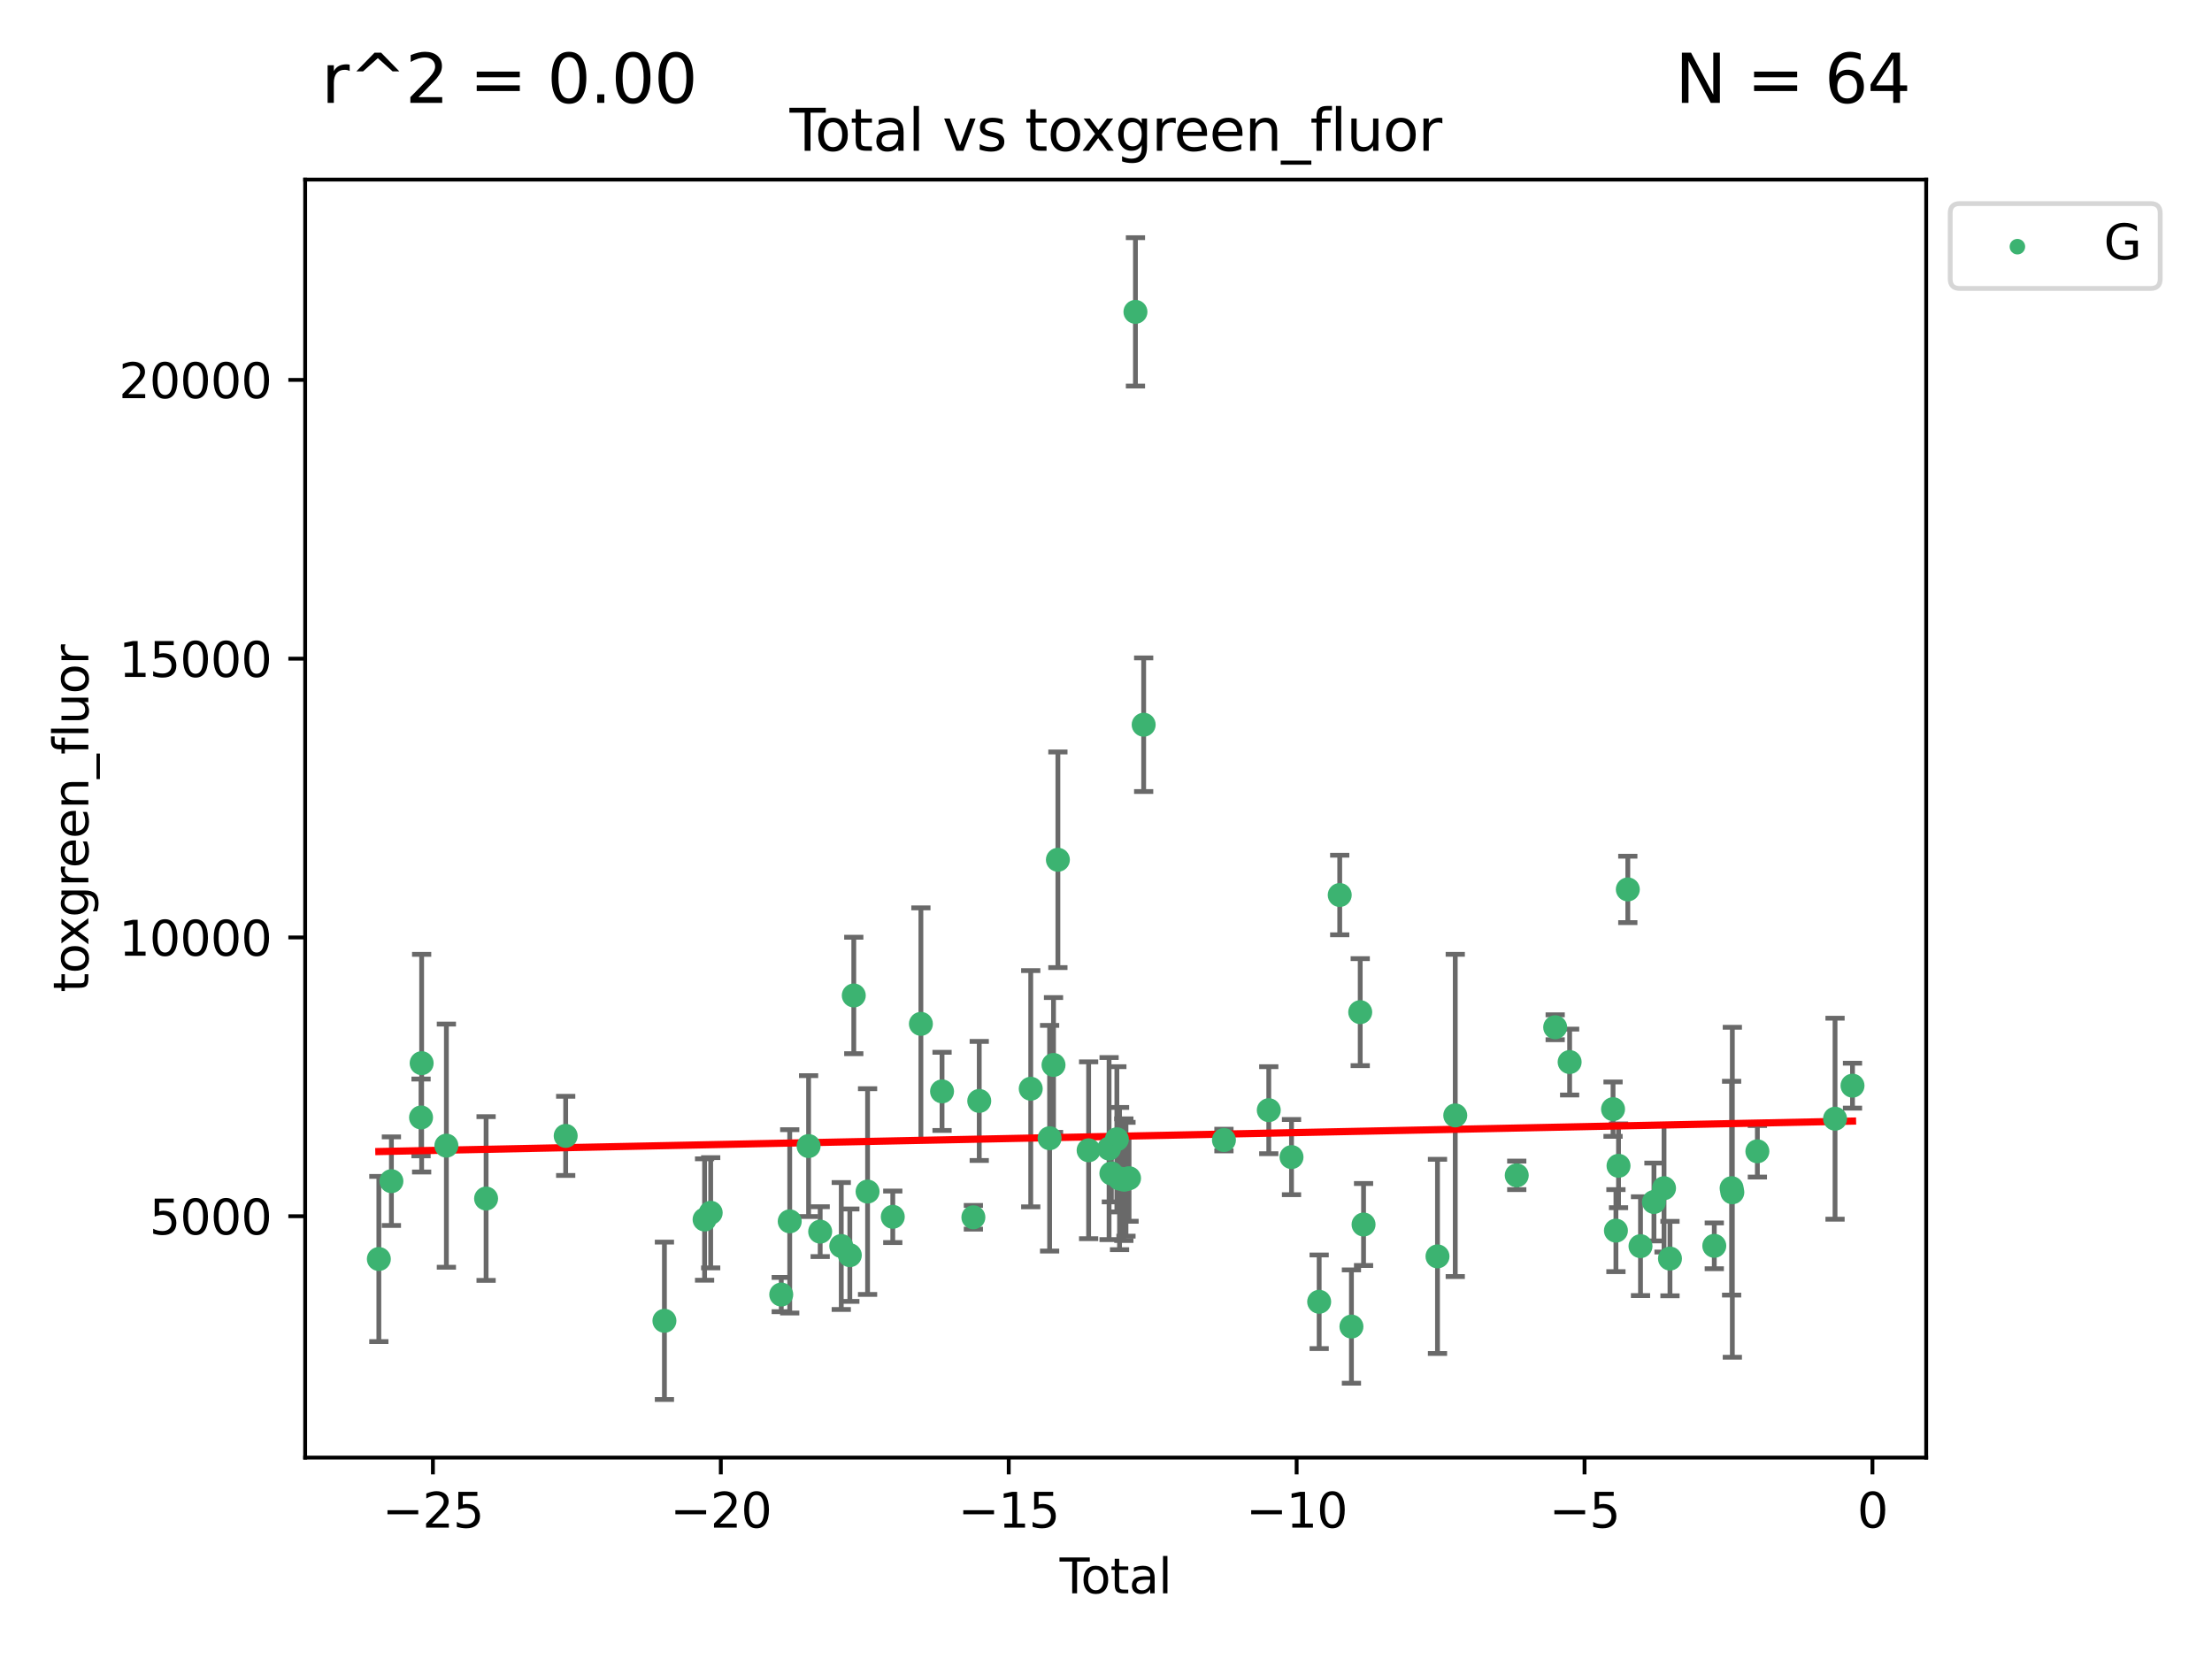 <?xml version="1.0" encoding="utf-8" standalone="no"?>
<!DOCTYPE svg PUBLIC "-//W3C//DTD SVG 1.1//EN"
  "http://www.w3.org/Graphics/SVG/1.1/DTD/svg11.dtd">
<svg xmlns:xlink="http://www.w3.org/1999/xlink" width="460.8pt" height="345.6pt" viewBox="0 0 460.8 345.6" xmlns="http://www.w3.org/2000/svg" version="1.1">
 <defs>
  <style type="text/css">*{stroke-linejoin: round; stroke-linecap: butt}</style>
 </defs>
 <g id="figure_1">
  <g id="patch_1">
   <path d="M 0 345.6 
L 460.8 345.6 
L 460.8 0 
L 0 0 
z
" style="fill: #ffffff"/>
  </g>
  <g id="axes_1">
   <g id="patch_2">
    <path d="M 63.571 303.64 
L 401.26 303.64 
L 401.26 37.411 
L 63.571 37.411 
z
" style="fill: #ffffff"/>
   </g>
   <g id="PathCollection_1">
    <defs>
     <path id="md23bb0b409" d="M 0 1.118 
C 0.297 1.118 0.581 1 0.791 0.791 
C 1 0.581 1.118 0.297 1.118 0 
C 1.118 -0.297 1 -0.581 0.791 -0.791 
C 0.581 -1 0.297 -1.118 0 -1.118 
C -0.297 -1.118 -0.581 -1 -0.791 -0.791 
C -1 -0.581 -1.118 -0.297 -1.118 0 
C -1.118 0.297 -1 0.581 -0.791 0.791 
C -0.581 1 -0.297 1.118 0 1.118 
z
" style="stroke: #3cb371"/>
    </defs>
    <g clip-path="url(#pc257e078de)">
     <use xlink:href="#md23bb0b409" x="78.921" y="262.275" style="fill: #3cb371; stroke: #3cb371"/>
     <use xlink:href="#md23bb0b409" x="81.536" y="246.059" style="fill: #3cb371; stroke: #3cb371"/>
     <use xlink:href="#md23bb0b409" x="87.712" y="232.789" style="fill: #3cb371; stroke: #3cb371"/>
     <use xlink:href="#md23bb0b409" x="87.837" y="221.478" style="fill: #3cb371; stroke: #3cb371"/>
     <use xlink:href="#md23bb0b409" x="92.99" y="238.659" style="fill: #3cb371; stroke: #3cb371"/>
     <use xlink:href="#md23bb0b409" x="101.262" y="249.676" style="fill: #3cb371; stroke: #3cb371"/>
     <use xlink:href="#md23bb0b409" x="117.843" y="236.625" style="fill: #3cb371; stroke: #3cb371"/>
     <use xlink:href="#md23bb0b409" x="138.412" y="275.148" style="fill: #3cb371; stroke: #3cb371"/>
     <use xlink:href="#md23bb0b409" x="146.778" y="254.048" style="fill: #3cb371; stroke: #3cb371"/>
     <use xlink:href="#md23bb0b409" x="148.05" y="252.641" style="fill: #3cb371; stroke: #3cb371"/>
     <use xlink:href="#md23bb0b409" x="162.747" y="269.678" style="fill: #3cb371; stroke: #3cb371"/>
     <use xlink:href="#md23bb0b409" x="164.514" y="254.428" style="fill: #3cb371; stroke: #3cb371"/>
     <use xlink:href="#md23bb0b409" x="168.445" y="238.748" style="fill: #3cb371; stroke: #3cb371"/>
     <use xlink:href="#md23bb0b409" x="170.859" y="256.574" style="fill: #3cb371; stroke: #3cb371"/>
     <use xlink:href="#md23bb0b409" x="175.251" y="259.566" style="fill: #3cb371; stroke: #3cb371"/>
     <use xlink:href="#md23bb0b409" x="177.034" y="261.478" style="fill: #3cb371; stroke: #3cb371"/>
     <use xlink:href="#md23bb0b409" x="177.858" y="207.373" style="fill: #3cb371; stroke: #3cb371"/>
     <use xlink:href="#md23bb0b409" x="180.732" y="248.227" style="fill: #3cb371; stroke: #3cb371"/>
     <use xlink:href="#md23bb0b409" x="185.982" y="253.484" style="fill: #3cb371; stroke: #3cb371"/>
     <use xlink:href="#md23bb0b409" x="191.84" y="213.288" style="fill: #3cb371; stroke: #3cb371"/>
     <use xlink:href="#md23bb0b409" x="196.246" y="227.355" style="fill: #3cb371; stroke: #3cb371"/>
     <use xlink:href="#md23bb0b409" x="202.772" y="253.586" style="fill: #3cb371; stroke: #3cb371"/>
     <use xlink:href="#md23bb0b409" x="203.995" y="229.346" style="fill: #3cb371; stroke: #3cb371"/>
     <use xlink:href="#md23bb0b409" x="214.722" y="226.801" style="fill: #3cb371; stroke: #3cb371"/>
     <use xlink:href="#md23bb0b409" x="218.653" y="237.114" style="fill: #3cb371; stroke: #3cb371"/>
     <use xlink:href="#md23bb0b409" x="219.467" y="221.848" style="fill: #3cb371; stroke: #3cb371"/>
     <use xlink:href="#md23bb0b409" x="220.379" y="179.107" style="fill: #3cb371; stroke: #3cb371"/>
     <use xlink:href="#md23bb0b409" x="226.78" y="239.626" style="fill: #3cb371; stroke: #3cb371"/>
     <use xlink:href="#md23bb0b409" x="231.041" y="239.271" style="fill: #3cb371; stroke: #3cb371"/>
     <use xlink:href="#md23bb0b409" x="231.519" y="244.445" style="fill: #3cb371; stroke: #3cb371"/>
     <use xlink:href="#md23bb0b409" x="232.663" y="237.336" style="fill: #3cb371; stroke: #3cb371"/>
     <use xlink:href="#md23bb0b409" x="233.22" y="245.516" style="fill: #3cb371; stroke: #3cb371"/>
     <use xlink:href="#md23bb0b409" x="234.118" y="245.747" style="fill: #3cb371; stroke: #3cb371"/>
     <use xlink:href="#md23bb0b409" x="234.56" y="245.659" style="fill: #3cb371; stroke: #3cb371"/>
     <use xlink:href="#md23bb0b409" x="235.201" y="245.441" style="fill: #3cb371; stroke: #3cb371"/>
     <use xlink:href="#md23bb0b409" x="236.535" y="64.967" style="fill: #3cb371; stroke: #3cb371"/>
     <use xlink:href="#md23bb0b409" x="238.247" y="150.97" style="fill: #3cb371; stroke: #3cb371"/>
     <use xlink:href="#md23bb0b409" x="254.968" y="237.492" style="fill: #3cb371; stroke: #3cb371"/>
     <use xlink:href="#md23bb0b409" x="264.308" y="231.271" style="fill: #3cb371; stroke: #3cb371"/>
     <use xlink:href="#md23bb0b409" x="269.046" y="241.044" style="fill: #3cb371; stroke: #3cb371"/>
     <use xlink:href="#md23bb0b409" x="274.807" y="271.184" style="fill: #3cb371; stroke: #3cb371"/>
     <use xlink:href="#md23bb0b409" x="279.09" y="186.447" style="fill: #3cb371; stroke: #3cb371"/>
     <use xlink:href="#md23bb0b409" x="281.529" y="276.348" style="fill: #3cb371; stroke: #3cb371"/>
     <use xlink:href="#md23bb0b409" x="283.359" y="210.849" style="fill: #3cb371; stroke: #3cb371"/>
     <use xlink:href="#md23bb0b409" x="284.054" y="255.088" style="fill: #3cb371; stroke: #3cb371"/>
     <use xlink:href="#md23bb0b409" x="299.457" y="261.727" style="fill: #3cb371; stroke: #3cb371"/>
     <use xlink:href="#md23bb0b409" x="303.157" y="232.364" style="fill: #3cb371; stroke: #3cb371"/>
     <use xlink:href="#md23bb0b409" x="315.967" y="244.846" style="fill: #3cb371; stroke: #3cb371"/>
     <use xlink:href="#md23bb0b409" x="323.973" y="213.997" style="fill: #3cb371; stroke: #3cb371"/>
     <use xlink:href="#md23bb0b409" x="326.983" y="221.245" style="fill: #3cb371; stroke: #3cb371"/>
     <use xlink:href="#md23bb0b409" x="336.027" y="231.055" style="fill: #3cb371; stroke: #3cb371"/>
     <use xlink:href="#md23bb0b409" x="336.628" y="256.363" style="fill: #3cb371; stroke: #3cb371"/>
     <use xlink:href="#md23bb0b409" x="337.168" y="242.857" style="fill: #3cb371; stroke: #3cb371"/>
     <use xlink:href="#md23bb0b409" x="339.103" y="185.281" style="fill: #3cb371; stroke: #3cb371"/>
     <use xlink:href="#md23bb0b409" x="341.748" y="259.599" style="fill: #3cb371; stroke: #3cb371"/>
     <use xlink:href="#md23bb0b409" x="344.547" y="250.396" style="fill: #3cb371; stroke: #3cb371"/>
     <use xlink:href="#md23bb0b409" x="346.649" y="247.523" style="fill: #3cb371; stroke: #3cb371"/>
     <use xlink:href="#md23bb0b409" x="347.887" y="262.184" style="fill: #3cb371; stroke: #3cb371"/>
     <use xlink:href="#md23bb0b409" x="357.117" y="259.531" style="fill: #3cb371; stroke: #3cb371"/>
     <use xlink:href="#md23bb0b409" x="360.727" y="247.521" style="fill: #3cb371; stroke: #3cb371"/>
     <use xlink:href="#md23bb0b409" x="360.878" y="248.374" style="fill: #3cb371; stroke: #3cb371"/>
     <use xlink:href="#md23bb0b409" x="366.094" y="239.839" style="fill: #3cb371; stroke: #3cb371"/>
     <use xlink:href="#md23bb0b409" x="382.273" y="233.046" style="fill: #3cb371; stroke: #3cb371"/>
     <use xlink:href="#md23bb0b409" x="385.911" y="226.164" style="fill: #3cb371; stroke: #3cb371"/>
    </g>
   </g>
   <g id="matplotlib.axis_1">
    <g id="xtick_1">
     <g id="line2d_1">
      <defs>
       <path id="m3691c71f91" d="M 0 0 
L 0 3.5 
" style="stroke: #000000; stroke-width: 0.8"/>
      </defs>
      <g>
       <use xlink:href="#m3691c71f91" x="90.184" y="303.64" style="stroke: #000000; stroke-width: 0.8"/>
      </g>
     </g>
     <g id="text_1">
      <!-- −25 -->
      <g transform="translate(79.632 318.238)scale(0.1 -0.1)">
       <defs>
        <path id="DejaVuSans-2212" d="M 678 2272 
L 4684 2272 
L 4684 1741 
L 678 1741 
L 678 2272 
z
" transform="scale(0.016)"/>
        <path id="DejaVuSans-32" d="M 1228 531 
L 3431 531 
L 3431 0 
L 469 0 
L 469 531 
Q 828 903 1448 1529 
Q 2069 2156 2228 2338 
Q 2531 2678 2651 2914 
Q 2772 3150 2772 3378 
Q 2772 3750 2511 3984 
Q 2250 4219 1831 4219 
Q 1534 4219 1204 4116 
Q 875 4013 500 3803 
L 500 4441 
Q 881 4594 1212 4672 
Q 1544 4750 1819 4750 
Q 2544 4750 2975 4387 
Q 3406 4025 3406 3419 
Q 3406 3131 3298 2873 
Q 3191 2616 2906 2266 
Q 2828 2175 2409 1742 
Q 1991 1309 1228 531 
z
" transform="scale(0.016)"/>
        <path id="DejaVuSans-35" d="M 691 4666 
L 3169 4666 
L 3169 4134 
L 1269 4134 
L 1269 2991 
Q 1406 3038 1543 3061 
Q 1681 3084 1819 3084 
Q 2600 3084 3056 2656 
Q 3513 2228 3513 1497 
Q 3513 744 3044 326 
Q 2575 -91 1722 -91 
Q 1428 -91 1123 -41 
Q 819 9 494 109 
L 494 744 
Q 775 591 1075 516 
Q 1375 441 1709 441 
Q 2250 441 2565 725 
Q 2881 1009 2881 1497 
Q 2881 1984 2565 2268 
Q 2250 2553 1709 2553 
Q 1456 2553 1204 2497 
Q 953 2441 691 2322 
L 691 4666 
z
" transform="scale(0.016)"/>
       </defs>
       <use xlink:href="#DejaVuSans-2212"/>
       <use xlink:href="#DejaVuSans-32" x="83.789"/>
       <use xlink:href="#DejaVuSans-35" x="147.412"/>
      </g>
     </g>
    </g>
    <g id="xtick_2">
     <g id="line2d_2">
      <g>
       <use xlink:href="#m3691c71f91" x="150.16" y="303.64" style="stroke: #000000; stroke-width: 0.8"/>
      </g>
     </g>
     <g id="text_2">
      <!-- −20 -->
      <g transform="translate(139.608 318.238)scale(0.1 -0.1)">
       <defs>
        <path id="DejaVuSans-30" d="M 2034 4250 
Q 1547 4250 1301 3770 
Q 1056 3291 1056 2328 
Q 1056 1369 1301 889 
Q 1547 409 2034 409 
Q 2525 409 2770 889 
Q 3016 1369 3016 2328 
Q 3016 3291 2770 3770 
Q 2525 4250 2034 4250 
z
M 2034 4750 
Q 2819 4750 3233 4129 
Q 3647 3509 3647 2328 
Q 3647 1150 3233 529 
Q 2819 -91 2034 -91 
Q 1250 -91 836 529 
Q 422 1150 422 2328 
Q 422 3509 836 4129 
Q 1250 4750 2034 4750 
z
" transform="scale(0.016)"/>
       </defs>
       <use xlink:href="#DejaVuSans-2212"/>
       <use xlink:href="#DejaVuSans-32" x="83.789"/>
       <use xlink:href="#DejaVuSans-30" x="147.412"/>
      </g>
     </g>
    </g>
    <g id="xtick_3">
     <g id="line2d_3">
      <g>
       <use xlink:href="#m3691c71f91" x="210.136" y="303.64" style="stroke: #000000; stroke-width: 0.8"/>
      </g>
     </g>
     <g id="text_3">
      <!-- −15 -->
      <g transform="translate(199.584 318.238)scale(0.1 -0.1)">
       <defs>
        <path id="DejaVuSans-31" d="M 794 531 
L 1825 531 
L 1825 4091 
L 703 3866 
L 703 4441 
L 1819 4666 
L 2450 4666 
L 2450 531 
L 3481 531 
L 3481 0 
L 794 0 
L 794 531 
z
" transform="scale(0.016)"/>
       </defs>
       <use xlink:href="#DejaVuSans-2212"/>
       <use xlink:href="#DejaVuSans-31" x="83.789"/>
       <use xlink:href="#DejaVuSans-35" x="147.412"/>
      </g>
     </g>
    </g>
    <g id="xtick_4">
     <g id="line2d_4">
      <g>
       <use xlink:href="#m3691c71f91" x="270.112" y="303.64" style="stroke: #000000; stroke-width: 0.8"/>
      </g>
     </g>
     <g id="text_4">
      <!-- −10 -->
      <g transform="translate(259.56 318.238)scale(0.1 -0.1)">
       <use xlink:href="#DejaVuSans-2212"/>
       <use xlink:href="#DejaVuSans-31" x="83.789"/>
       <use xlink:href="#DejaVuSans-30" x="147.412"/>
      </g>
     </g>
    </g>
    <g id="xtick_5">
     <g id="line2d_5">
      <g>
       <use xlink:href="#m3691c71f91" x="330.088" y="303.64" style="stroke: #000000; stroke-width: 0.8"/>
      </g>
     </g>
     <g id="text_5">
      <!-- −5 -->
      <g transform="translate(322.717 318.238)scale(0.1 -0.1)">
       <use xlink:href="#DejaVuSans-2212"/>
       <use xlink:href="#DejaVuSans-35" x="83.789"/>
      </g>
     </g>
    </g>
    <g id="xtick_6">
     <g id="line2d_6">
      <g>
       <use xlink:href="#m3691c71f91" x="390.064" y="303.64" style="stroke: #000000; stroke-width: 0.8"/>
      </g>
     </g>
     <g id="text_6">
      <!-- 0 -->
      <g transform="translate(386.883 318.238)scale(0.1 -0.1)">
       <use xlink:href="#DejaVuSans-30"/>
      </g>
     </g>
    </g>
    <g id="text_7">
     <!-- Total -->
     <g transform="translate(220.739 331.917)scale(0.1 -0.1)">
      <defs>
       <path id="DejaVuSans-54" d="M -19 4666 
L 3928 4666 
L 3928 4134 
L 2272 4134 
L 2272 0 
L 1638 0 
L 1638 4134 
L -19 4134 
L -19 4666 
z
" transform="scale(0.016)"/>
       <path id="DejaVuSans-6f" d="M 1959 3097 
Q 1497 3097 1228 2736 
Q 959 2375 959 1747 
Q 959 1119 1226 758 
Q 1494 397 1959 397 
Q 2419 397 2687 759 
Q 2956 1122 2956 1747 
Q 2956 2369 2687 2733 
Q 2419 3097 1959 3097 
z
M 1959 3584 
Q 2709 3584 3137 3096 
Q 3566 2609 3566 1747 
Q 3566 888 3137 398 
Q 2709 -91 1959 -91 
Q 1206 -91 779 398 
Q 353 888 353 1747 
Q 353 2609 779 3096 
Q 1206 3584 1959 3584 
z
" transform="scale(0.016)"/>
       <path id="DejaVuSans-74" d="M 1172 4494 
L 1172 3500 
L 2356 3500 
L 2356 3053 
L 1172 3053 
L 1172 1153 
Q 1172 725 1289 603 
Q 1406 481 1766 481 
L 2356 481 
L 2356 0 
L 1766 0 
Q 1100 0 847 248 
Q 594 497 594 1153 
L 594 3053 
L 172 3053 
L 172 3500 
L 594 3500 
L 594 4494 
L 1172 4494 
z
" transform="scale(0.016)"/>
       <path id="DejaVuSans-61" d="M 2194 1759 
Q 1497 1759 1228 1600 
Q 959 1441 959 1056 
Q 959 750 1161 570 
Q 1363 391 1709 391 
Q 2188 391 2477 730 
Q 2766 1069 2766 1631 
L 2766 1759 
L 2194 1759 
z
M 3341 1997 
L 3341 0 
L 2766 0 
L 2766 531 
Q 2569 213 2275 61 
Q 1981 -91 1556 -91 
Q 1019 -91 701 211 
Q 384 513 384 1019 
Q 384 1609 779 1909 
Q 1175 2209 1959 2209 
L 2766 2209 
L 2766 2266 
Q 2766 2663 2505 2880 
Q 2244 3097 1772 3097 
Q 1472 3097 1187 3025 
Q 903 2953 641 2809 
L 641 3341 
Q 956 3463 1253 3523 
Q 1550 3584 1831 3584 
Q 2591 3584 2966 3190 
Q 3341 2797 3341 1997 
z
" transform="scale(0.016)"/>
       <path id="DejaVuSans-6c" d="M 603 4863 
L 1178 4863 
L 1178 0 
L 603 0 
L 603 4863 
z
" transform="scale(0.016)"/>
      </defs>
      <use xlink:href="#DejaVuSans-54"/>
      <use xlink:href="#DejaVuSans-6f" x="44.084"/>
      <use xlink:href="#DejaVuSans-74" x="105.266"/>
      <use xlink:href="#DejaVuSans-61" x="144.475"/>
      <use xlink:href="#DejaVuSans-6c" x="205.754"/>
     </g>
    </g>
   </g>
   <g id="matplotlib.axis_2">
    <g id="ytick_1">
     <g id="line2d_7">
      <defs>
       <path id="m28dbc4d4dd" d="M 0 0 
L -3.5 0 
" style="stroke: #000000; stroke-width: 0.8"/>
      </defs>
      <g>
       <use xlink:href="#m28dbc4d4dd" x="63.571" y="253.36" style="stroke: #000000; stroke-width: 0.8"/>
      </g>
     </g>
     <g id="text_8">
      <!-- 5000 -->
      <g transform="translate(31.121 257.159)scale(0.1 -0.1)">
       <use xlink:href="#DejaVuSans-35"/>
       <use xlink:href="#DejaVuSans-30" x="63.623"/>
       <use xlink:href="#DejaVuSans-30" x="127.246"/>
       <use xlink:href="#DejaVuSans-30" x="190.869"/>
      </g>
     </g>
    </g>
    <g id="ytick_2">
     <g id="line2d_8">
      <g>
       <use xlink:href="#m28dbc4d4dd" x="63.571" y="195.287" style="stroke: #000000; stroke-width: 0.8"/>
      </g>
     </g>
     <g id="text_9">
      <!-- 10000 -->
      <g transform="translate(24.759 199.086)scale(0.1 -0.1)">
       <use xlink:href="#DejaVuSans-31"/>
       <use xlink:href="#DejaVuSans-30" x="63.623"/>
       <use xlink:href="#DejaVuSans-30" x="127.246"/>
       <use xlink:href="#DejaVuSans-30" x="190.869"/>
       <use xlink:href="#DejaVuSans-30" x="254.492"/>
      </g>
     </g>
    </g>
    <g id="ytick_3">
     <g id="line2d_9">
      <g>
       <use xlink:href="#m28dbc4d4dd" x="63.571" y="137.214" style="stroke: #000000; stroke-width: 0.8"/>
      </g>
     </g>
     <g id="text_10">
      <!-- 15000 -->
      <g transform="translate(24.759 141.014)scale(0.1 -0.1)">
       <use xlink:href="#DejaVuSans-31"/>
       <use xlink:href="#DejaVuSans-35" x="63.623"/>
       <use xlink:href="#DejaVuSans-30" x="127.246"/>
       <use xlink:href="#DejaVuSans-30" x="190.869"/>
       <use xlink:href="#DejaVuSans-30" x="254.492"/>
      </g>
     </g>
    </g>
    <g id="ytick_4">
     <g id="line2d_10">
      <g>
       <use xlink:href="#m28dbc4d4dd" x="63.571" y="79.142" style="stroke: #000000; stroke-width: 0.8"/>
      </g>
     </g>
     <g id="text_11">
      <!-- 20000 -->
      <g transform="translate(24.759 82.941)scale(0.1 -0.1)">
       <use xlink:href="#DejaVuSans-32"/>
       <use xlink:href="#DejaVuSans-30" x="63.623"/>
       <use xlink:href="#DejaVuSans-30" x="127.246"/>
       <use xlink:href="#DejaVuSans-30" x="190.869"/>
       <use xlink:href="#DejaVuSans-30" x="254.492"/>
      </g>
     </g>
    </g>
    <g id="text_12">
     <!-- toxgreen_fluor -->
     <g transform="translate(18.401 206.72)rotate(-90)scale(0.1 -0.1)">
      <defs>
       <path id="DejaVuSans-78" d="M 3513 3500 
L 2247 1797 
L 3578 0 
L 2900 0 
L 1881 1375 
L 863 0 
L 184 0 
L 1544 1831 
L 300 3500 
L 978 3500 
L 1906 2253 
L 2834 3500 
L 3513 3500 
z
" transform="scale(0.016)"/>
       <path id="DejaVuSans-67" d="M 2906 1791 
Q 2906 2416 2648 2759 
Q 2391 3103 1925 3103 
Q 1463 3103 1205 2759 
Q 947 2416 947 1791 
Q 947 1169 1205 825 
Q 1463 481 1925 481 
Q 2391 481 2648 825 
Q 2906 1169 2906 1791 
z
M 3481 434 
Q 3481 -459 3084 -895 
Q 2688 -1331 1869 -1331 
Q 1566 -1331 1297 -1286 
Q 1028 -1241 775 -1147 
L 775 -588 
Q 1028 -725 1275 -790 
Q 1522 -856 1778 -856 
Q 2344 -856 2625 -561 
Q 2906 -266 2906 331 
L 2906 616 
Q 2728 306 2450 153 
Q 2172 0 1784 0 
Q 1141 0 747 490 
Q 353 981 353 1791 
Q 353 2603 747 3093 
Q 1141 3584 1784 3584 
Q 2172 3584 2450 3431 
Q 2728 3278 2906 2969 
L 2906 3500 
L 3481 3500 
L 3481 434 
z
" transform="scale(0.016)"/>
       <path id="DejaVuSans-72" d="M 2631 2963 
Q 2534 3019 2420 3045 
Q 2306 3072 2169 3072 
Q 1681 3072 1420 2755 
Q 1159 2438 1159 1844 
L 1159 0 
L 581 0 
L 581 3500 
L 1159 3500 
L 1159 2956 
Q 1341 3275 1631 3429 
Q 1922 3584 2338 3584 
Q 2397 3584 2469 3576 
Q 2541 3569 2628 3553 
L 2631 2963 
z
" transform="scale(0.016)"/>
       <path id="DejaVuSans-65" d="M 3597 1894 
L 3597 1613 
L 953 1613 
Q 991 1019 1311 708 
Q 1631 397 2203 397 
Q 2534 397 2845 478 
Q 3156 559 3463 722 
L 3463 178 
Q 3153 47 2828 -22 
Q 2503 -91 2169 -91 
Q 1331 -91 842 396 
Q 353 884 353 1716 
Q 353 2575 817 3079 
Q 1281 3584 2069 3584 
Q 2775 3584 3186 3129 
Q 3597 2675 3597 1894 
z
M 3022 2063 
Q 3016 2534 2758 2815 
Q 2500 3097 2075 3097 
Q 1594 3097 1305 2825 
Q 1016 2553 972 2059 
L 3022 2063 
z
" transform="scale(0.016)"/>
       <path id="DejaVuSans-6e" d="M 3513 2113 
L 3513 0 
L 2938 0 
L 2938 2094 
Q 2938 2591 2744 2837 
Q 2550 3084 2163 3084 
Q 1697 3084 1428 2787 
Q 1159 2491 1159 1978 
L 1159 0 
L 581 0 
L 581 3500 
L 1159 3500 
L 1159 2956 
Q 1366 3272 1645 3428 
Q 1925 3584 2291 3584 
Q 2894 3584 3203 3211 
Q 3513 2838 3513 2113 
z
" transform="scale(0.016)"/>
       <path id="DejaVuSans-5f" d="M 3263 -1063 
L 3263 -1509 
L -63 -1509 
L -63 -1063 
L 3263 -1063 
z
" transform="scale(0.016)"/>
       <path id="DejaVuSans-66" d="M 2375 4863 
L 2375 4384 
L 1825 4384 
Q 1516 4384 1395 4259 
Q 1275 4134 1275 3809 
L 1275 3500 
L 2222 3500 
L 2222 3053 
L 1275 3053 
L 1275 0 
L 697 0 
L 697 3053 
L 147 3053 
L 147 3500 
L 697 3500 
L 697 3744 
Q 697 4328 969 4595 
Q 1241 4863 1831 4863 
L 2375 4863 
z
" transform="scale(0.016)"/>
       <path id="DejaVuSans-75" d="M 544 1381 
L 544 3500 
L 1119 3500 
L 1119 1403 
Q 1119 906 1312 657 
Q 1506 409 1894 409 
Q 2359 409 2629 706 
Q 2900 1003 2900 1516 
L 2900 3500 
L 3475 3500 
L 3475 0 
L 2900 0 
L 2900 538 
Q 2691 219 2414 64 
Q 2138 -91 1772 -91 
Q 1169 -91 856 284 
Q 544 659 544 1381 
z
M 1991 3584 
L 1991 3584 
z
" transform="scale(0.016)"/>
      </defs>
      <use xlink:href="#DejaVuSans-74"/>
      <use xlink:href="#DejaVuSans-6f" x="39.209"/>
      <use xlink:href="#DejaVuSans-78" x="97.266"/>
      <use xlink:href="#DejaVuSans-67" x="156.445"/>
      <use xlink:href="#DejaVuSans-72" x="219.922"/>
      <use xlink:href="#DejaVuSans-65" x="258.785"/>
      <use xlink:href="#DejaVuSans-65" x="320.309"/>
      <use xlink:href="#DejaVuSans-6e" x="381.832"/>
      <use xlink:href="#DejaVuSans-5f" x="445.211"/>
      <use xlink:href="#DejaVuSans-66" x="495.211"/>
      <use xlink:href="#DejaVuSans-6c" x="530.416"/>
      <use xlink:href="#DejaVuSans-75" x="558.199"/>
      <use xlink:href="#DejaVuSans-6f" x="621.578"/>
      <use xlink:href="#DejaVuSans-72" x="682.76"/>
     </g>
    </g>
   </g>
   <g id="LineCollection_1">
    <path d="M 78.921 279.48 
L 78.921 245.069 
" clip-path="url(#pc257e078de)" style="fill: none; stroke: #696969"/>
    <path d="M 81.536 255.286 
L 81.536 236.832 
" clip-path="url(#pc257e078de)" style="fill: none; stroke: #696969"/>
    <path d="M 87.712 240.792 
L 87.712 224.785 
" clip-path="url(#pc257e078de)" style="fill: none; stroke: #696969"/>
    <path d="M 87.837 244.149 
L 87.837 198.806 
" clip-path="url(#pc257e078de)" style="fill: none; stroke: #696969"/>
    <path d="M 92.99 263.987 
L 92.99 213.332 
" clip-path="url(#pc257e078de)" style="fill: none; stroke: #696969"/>
    <path d="M 101.262 266.733 
L 101.262 232.618 
" clip-path="url(#pc257e078de)" style="fill: none; stroke: #696969"/>
    <path d="M 117.843 244.87 
L 117.843 228.381 
" clip-path="url(#pc257e078de)" style="fill: none; stroke: #696969"/>
    <path d="M 138.412 291.539 
L 138.412 258.758 
" clip-path="url(#pc257e078de)" style="fill: none; stroke: #696969"/>
    <path d="M 146.778 266.69 
L 146.778 241.405 
" clip-path="url(#pc257e078de)" style="fill: none; stroke: #696969"/>
    <path d="M 148.05 264.126 
L 148.05 241.156 
" clip-path="url(#pc257e078de)" style="fill: none; stroke: #696969"/>
    <path d="M 162.747 273.247 
L 162.747 266.109 
" clip-path="url(#pc257e078de)" style="fill: none; stroke: #696969"/>
    <path d="M 164.514 273.524 
L 164.514 235.332 
" clip-path="url(#pc257e078de)" style="fill: none; stroke: #696969"/>
    <path d="M 168.445 253.422 
L 168.445 224.074 
" clip-path="url(#pc257e078de)" style="fill: none; stroke: #696969"/>
    <path d="M 170.859 261.766 
L 170.859 251.381 
" clip-path="url(#pc257e078de)" style="fill: none; stroke: #696969"/>
    <path d="M 175.251 272.787 
L 175.251 246.345 
" clip-path="url(#pc257e078de)" style="fill: none; stroke: #696969"/>
    <path d="M 177.034 271.103 
L 177.034 251.854 
" clip-path="url(#pc257e078de)" style="fill: none; stroke: #696969"/>
    <path d="M 177.858 219.501 
L 177.858 195.245 
" clip-path="url(#pc257e078de)" style="fill: none; stroke: #696969"/>
    <path d="M 180.732 269.655 
L 180.732 226.8 
" clip-path="url(#pc257e078de)" style="fill: none; stroke: #696969"/>
    <path d="M 185.982 258.847 
L 185.982 248.121 
" clip-path="url(#pc257e078de)" style="fill: none; stroke: #696969"/>
    <path d="M 191.84 237.453 
L 191.84 189.124 
" clip-path="url(#pc257e078de)" style="fill: none; stroke: #696969"/>
    <path d="M 196.246 235.496 
L 196.246 219.213 
" clip-path="url(#pc257e078de)" style="fill: none; stroke: #696969"/>
    <path d="M 202.772 256.053 
L 202.772 251.119 
" clip-path="url(#pc257e078de)" style="fill: none; stroke: #696969"/>
    <path d="M 203.995 241.748 
L 203.995 216.944 
" clip-path="url(#pc257e078de)" style="fill: none; stroke: #696969"/>
    <path d="M 214.722 251.409 
L 214.722 202.193 
" clip-path="url(#pc257e078de)" style="fill: none; stroke: #696969"/>
    <path d="M 218.653 260.618 
L 218.653 213.61 
" clip-path="url(#pc257e078de)" style="fill: none; stroke: #696969"/>
    <path d="M 219.467 235.889 
L 219.467 207.808 
" clip-path="url(#pc257e078de)" style="fill: none; stroke: #696969"/>
    <path d="M 220.379 201.565 
L 220.379 156.648 
" clip-path="url(#pc257e078de)" style="fill: none; stroke: #696969"/>
    <path d="M 226.78 258.046 
L 226.78 221.206 
" clip-path="url(#pc257e078de)" style="fill: none; stroke: #696969"/>
    <path d="M 231.041 258.233 
L 231.041 220.309 
" clip-path="url(#pc257e078de)" style="fill: none; stroke: #696969"/>
    <path d="M 231.519 250.373 
L 231.519 238.518 
" clip-path="url(#pc257e078de)" style="fill: none; stroke: #696969"/>
    <path d="M 232.663 252.46 
L 232.663 222.212 
" clip-path="url(#pc257e078de)" style="fill: none; stroke: #696969"/>
    <path d="M 233.22 260.33 
L 233.22 230.703 
" clip-path="url(#pc257e078de)" style="fill: none; stroke: #696969"/>
    <path d="M 234.118 258.42 
L 234.118 233.075 
" clip-path="url(#pc257e078de)" style="fill: none; stroke: #696969"/>
    <path d="M 234.56 257.517 
L 234.56 233.802 
" clip-path="url(#pc257e078de)" style="fill: none; stroke: #696969"/>
    <path d="M 235.201 254.412 
L 235.201 236.471 
" clip-path="url(#pc257e078de)" style="fill: none; stroke: #696969"/>
    <path d="M 236.535 80.422 
L 236.535 49.513 
" clip-path="url(#pc257e078de)" style="fill: none; stroke: #696969"/>
    <path d="M 238.247 164.888 
L 238.247 137.052 
" clip-path="url(#pc257e078de)" style="fill: none; stroke: #696969"/>
    <path d="M 254.968 239.749 
L 254.968 235.235 
" clip-path="url(#pc257e078de)" style="fill: none; stroke: #696969"/>
    <path d="M 264.308 240.335 
L 264.308 222.207 
" clip-path="url(#pc257e078de)" style="fill: none; stroke: #696969"/>
    <path d="M 269.046 248.874 
L 269.046 233.214 
" clip-path="url(#pc257e078de)" style="fill: none; stroke: #696969"/>
    <path d="M 274.807 280.938 
L 274.807 261.43 
" clip-path="url(#pc257e078de)" style="fill: none; stroke: #696969"/>
    <path d="M 279.09 194.737 
L 279.09 178.158 
" clip-path="url(#pc257e078de)" style="fill: none; stroke: #696969"/>
    <path d="M 281.529 288.149 
L 281.529 264.546 
" clip-path="url(#pc257e078de)" style="fill: none; stroke: #696969"/>
    <path d="M 283.359 221.994 
L 283.359 199.704 
" clip-path="url(#pc257e078de)" style="fill: none; stroke: #696969"/>
    <path d="M 284.054 263.627 
L 284.054 246.548 
" clip-path="url(#pc257e078de)" style="fill: none; stroke: #696969"/>
    <path d="M 299.457 281.953 
L 299.457 241.502 
" clip-path="url(#pc257e078de)" style="fill: none; stroke: #696969"/>
    <path d="M 303.157 265.924 
L 303.157 198.804 
" clip-path="url(#pc257e078de)" style="fill: none; stroke: #696969"/>
    <path d="M 315.967 247.818 
L 315.967 241.875 
" clip-path="url(#pc257e078de)" style="fill: none; stroke: #696969"/>
    <path d="M 323.973 216.593 
L 323.973 211.402 
" clip-path="url(#pc257e078de)" style="fill: none; stroke: #696969"/>
    <path d="M 326.983 228.109 
L 326.983 214.382 
" clip-path="url(#pc257e078de)" style="fill: none; stroke: #696969"/>
    <path d="M 336.027 236.719 
L 336.027 225.392 
" clip-path="url(#pc257e078de)" style="fill: none; stroke: #696969"/>
    <path d="M 336.628 264.905 
L 336.628 247.82 
" clip-path="url(#pc257e078de)" style="fill: none; stroke: #696969"/>
    <path d="M 337.168 251.584 
L 337.168 234.131 
" clip-path="url(#pc257e078de)" style="fill: none; stroke: #696969"/>
    <path d="M 339.103 192.197 
L 339.103 178.366 
" clip-path="url(#pc257e078de)" style="fill: none; stroke: #696969"/>
    <path d="M 341.748 269.895 
L 341.748 249.303 
" clip-path="url(#pc257e078de)" style="fill: none; stroke: #696969"/>
    <path d="M 344.547 258.505 
L 344.547 242.287 
" clip-path="url(#pc257e078de)" style="fill: none; stroke: #696969"/>
    <path d="M 346.649 260.821 
L 346.649 234.225 
" clip-path="url(#pc257e078de)" style="fill: none; stroke: #696969"/>
    <path d="M 347.887 269.935 
L 347.887 254.432 
" clip-path="url(#pc257e078de)" style="fill: none; stroke: #696969"/>
    <path d="M 357.117 264.298 
L 357.117 254.764 
" clip-path="url(#pc257e078de)" style="fill: none; stroke: #696969"/>
    <path d="M 360.727 269.792 
L 360.727 225.25 
" clip-path="url(#pc257e078de)" style="fill: none; stroke: #696969"/>
    <path d="M 360.878 282.744 
L 360.878 214.005 
" clip-path="url(#pc257e078de)" style="fill: none; stroke: #696969"/>
    <path d="M 366.094 245.204 
L 366.094 234.475 
" clip-path="url(#pc257e078de)" style="fill: none; stroke: #696969"/>
    <path d="M 382.273 253.979 
L 382.273 212.113 
" clip-path="url(#pc257e078de)" style="fill: none; stroke: #696969"/>
    <path d="M 385.911 230.841 
L 385.911 221.487 
" clip-path="url(#pc257e078de)" style="fill: none; stroke: #696969"/>
   </g>
   <g id="line2d_11">
    <defs>
     <path id="m1005d94770" d="M 2 0 
L -2 -0 
" style="stroke: #696969"/>
    </defs>
    <g clip-path="url(#pc257e078de)">
     <use xlink:href="#m1005d94770" x="78.921" y="279.48" style="fill: #696969; stroke: #696969"/>
     <use xlink:href="#m1005d94770" x="81.536" y="255.286" style="fill: #696969; stroke: #696969"/>
     <use xlink:href="#m1005d94770" x="87.712" y="240.792" style="fill: #696969; stroke: #696969"/>
     <use xlink:href="#m1005d94770" x="87.837" y="244.149" style="fill: #696969; stroke: #696969"/>
     <use xlink:href="#m1005d94770" x="92.99" y="263.987" style="fill: #696969; stroke: #696969"/>
     <use xlink:href="#m1005d94770" x="101.262" y="266.733" style="fill: #696969; stroke: #696969"/>
     <use xlink:href="#m1005d94770" x="117.843" y="244.87" style="fill: #696969; stroke: #696969"/>
     <use xlink:href="#m1005d94770" x="138.412" y="291.539" style="fill: #696969; stroke: #696969"/>
     <use xlink:href="#m1005d94770" x="146.778" y="266.69" style="fill: #696969; stroke: #696969"/>
     <use xlink:href="#m1005d94770" x="148.05" y="264.126" style="fill: #696969; stroke: #696969"/>
     <use xlink:href="#m1005d94770" x="162.747" y="273.247" style="fill: #696969; stroke: #696969"/>
     <use xlink:href="#m1005d94770" x="164.514" y="273.524" style="fill: #696969; stroke: #696969"/>
     <use xlink:href="#m1005d94770" x="168.445" y="253.422" style="fill: #696969; stroke: #696969"/>
     <use xlink:href="#m1005d94770" x="170.859" y="261.766" style="fill: #696969; stroke: #696969"/>
     <use xlink:href="#m1005d94770" x="175.251" y="272.787" style="fill: #696969; stroke: #696969"/>
     <use xlink:href="#m1005d94770" x="177.034" y="271.103" style="fill: #696969; stroke: #696969"/>
     <use xlink:href="#m1005d94770" x="177.858" y="219.501" style="fill: #696969; stroke: #696969"/>
     <use xlink:href="#m1005d94770" x="180.732" y="269.655" style="fill: #696969; stroke: #696969"/>
     <use xlink:href="#m1005d94770" x="185.982" y="258.847" style="fill: #696969; stroke: #696969"/>
     <use xlink:href="#m1005d94770" x="191.84" y="237.453" style="fill: #696969; stroke: #696969"/>
     <use xlink:href="#m1005d94770" x="196.246" y="235.496" style="fill: #696969; stroke: #696969"/>
     <use xlink:href="#m1005d94770" x="202.772" y="256.053" style="fill: #696969; stroke: #696969"/>
     <use xlink:href="#m1005d94770" x="203.995" y="241.748" style="fill: #696969; stroke: #696969"/>
     <use xlink:href="#m1005d94770" x="214.722" y="251.409" style="fill: #696969; stroke: #696969"/>
     <use xlink:href="#m1005d94770" x="218.653" y="260.618" style="fill: #696969; stroke: #696969"/>
     <use xlink:href="#m1005d94770" x="219.467" y="235.889" style="fill: #696969; stroke: #696969"/>
     <use xlink:href="#m1005d94770" x="220.379" y="201.565" style="fill: #696969; stroke: #696969"/>
     <use xlink:href="#m1005d94770" x="226.78" y="258.046" style="fill: #696969; stroke: #696969"/>
     <use xlink:href="#m1005d94770" x="231.041" y="258.233" style="fill: #696969; stroke: #696969"/>
     <use xlink:href="#m1005d94770" x="231.519" y="250.373" style="fill: #696969; stroke: #696969"/>
     <use xlink:href="#m1005d94770" x="232.663" y="252.46" style="fill: #696969; stroke: #696969"/>
     <use xlink:href="#m1005d94770" x="233.22" y="260.33" style="fill: #696969; stroke: #696969"/>
     <use xlink:href="#m1005d94770" x="234.118" y="258.42" style="fill: #696969; stroke: #696969"/>
     <use xlink:href="#m1005d94770" x="234.56" y="257.517" style="fill: #696969; stroke: #696969"/>
     <use xlink:href="#m1005d94770" x="235.201" y="254.412" style="fill: #696969; stroke: #696969"/>
     <use xlink:href="#m1005d94770" x="236.535" y="80.422" style="fill: #696969; stroke: #696969"/>
     <use xlink:href="#m1005d94770" x="238.247" y="164.888" style="fill: #696969; stroke: #696969"/>
     <use xlink:href="#m1005d94770" x="254.968" y="239.749" style="fill: #696969; stroke: #696969"/>
     <use xlink:href="#m1005d94770" x="264.308" y="240.335" style="fill: #696969; stroke: #696969"/>
     <use xlink:href="#m1005d94770" x="269.046" y="248.874" style="fill: #696969; stroke: #696969"/>
     <use xlink:href="#m1005d94770" x="274.807" y="280.938" style="fill: #696969; stroke: #696969"/>
     <use xlink:href="#m1005d94770" x="279.09" y="194.737" style="fill: #696969; stroke: #696969"/>
     <use xlink:href="#m1005d94770" x="281.529" y="288.149" style="fill: #696969; stroke: #696969"/>
     <use xlink:href="#m1005d94770" x="283.359" y="221.994" style="fill: #696969; stroke: #696969"/>
     <use xlink:href="#m1005d94770" x="284.054" y="263.627" style="fill: #696969; stroke: #696969"/>
     <use xlink:href="#m1005d94770" x="299.457" y="281.953" style="fill: #696969; stroke: #696969"/>
     <use xlink:href="#m1005d94770" x="303.157" y="265.924" style="fill: #696969; stroke: #696969"/>
     <use xlink:href="#m1005d94770" x="315.967" y="247.818" style="fill: #696969; stroke: #696969"/>
     <use xlink:href="#m1005d94770" x="323.973" y="216.593" style="fill: #696969; stroke: #696969"/>
     <use xlink:href="#m1005d94770" x="326.983" y="228.109" style="fill: #696969; stroke: #696969"/>
     <use xlink:href="#m1005d94770" x="336.027" y="236.719" style="fill: #696969; stroke: #696969"/>
     <use xlink:href="#m1005d94770" x="336.628" y="264.905" style="fill: #696969; stroke: #696969"/>
     <use xlink:href="#m1005d94770" x="337.168" y="251.584" style="fill: #696969; stroke: #696969"/>
     <use xlink:href="#m1005d94770" x="339.103" y="192.197" style="fill: #696969; stroke: #696969"/>
     <use xlink:href="#m1005d94770" x="341.748" y="269.895" style="fill: #696969; stroke: #696969"/>
     <use xlink:href="#m1005d94770" x="344.547" y="258.505" style="fill: #696969; stroke: #696969"/>
     <use xlink:href="#m1005d94770" x="346.649" y="260.821" style="fill: #696969; stroke: #696969"/>
     <use xlink:href="#m1005d94770" x="347.887" y="269.935" style="fill: #696969; stroke: #696969"/>
     <use xlink:href="#m1005d94770" x="357.117" y="264.298" style="fill: #696969; stroke: #696969"/>
     <use xlink:href="#m1005d94770" x="360.727" y="269.792" style="fill: #696969; stroke: #696969"/>
     <use xlink:href="#m1005d94770" x="360.878" y="282.744" style="fill: #696969; stroke: #696969"/>
     <use xlink:href="#m1005d94770" x="366.094" y="245.204" style="fill: #696969; stroke: #696969"/>
     <use xlink:href="#m1005d94770" x="382.273" y="253.979" style="fill: #696969; stroke: #696969"/>
     <use xlink:href="#m1005d94770" x="385.911" y="230.841" style="fill: #696969; stroke: #696969"/>
    </g>
   </g>
   <g id="line2d_12">
    <g clip-path="url(#pc257e078de)">
     <use xlink:href="#m1005d94770" x="78.921" y="245.069" style="fill: #696969; stroke: #696969"/>
     <use xlink:href="#m1005d94770" x="81.536" y="236.832" style="fill: #696969; stroke: #696969"/>
     <use xlink:href="#m1005d94770" x="87.712" y="224.785" style="fill: #696969; stroke: #696969"/>
     <use xlink:href="#m1005d94770" x="87.837" y="198.806" style="fill: #696969; stroke: #696969"/>
     <use xlink:href="#m1005d94770" x="92.99" y="213.332" style="fill: #696969; stroke: #696969"/>
     <use xlink:href="#m1005d94770" x="101.262" y="232.618" style="fill: #696969; stroke: #696969"/>
     <use xlink:href="#m1005d94770" x="117.843" y="228.381" style="fill: #696969; stroke: #696969"/>
     <use xlink:href="#m1005d94770" x="138.412" y="258.758" style="fill: #696969; stroke: #696969"/>
     <use xlink:href="#m1005d94770" x="146.778" y="241.405" style="fill: #696969; stroke: #696969"/>
     <use xlink:href="#m1005d94770" x="148.05" y="241.156" style="fill: #696969; stroke: #696969"/>
     <use xlink:href="#m1005d94770" x="162.747" y="266.109" style="fill: #696969; stroke: #696969"/>
     <use xlink:href="#m1005d94770" x="164.514" y="235.332" style="fill: #696969; stroke: #696969"/>
     <use xlink:href="#m1005d94770" x="168.445" y="224.074" style="fill: #696969; stroke: #696969"/>
     <use xlink:href="#m1005d94770" x="170.859" y="251.381" style="fill: #696969; stroke: #696969"/>
     <use xlink:href="#m1005d94770" x="175.251" y="246.345" style="fill: #696969; stroke: #696969"/>
     <use xlink:href="#m1005d94770" x="177.034" y="251.854" style="fill: #696969; stroke: #696969"/>
     <use xlink:href="#m1005d94770" x="177.858" y="195.245" style="fill: #696969; stroke: #696969"/>
     <use xlink:href="#m1005d94770" x="180.732" y="226.8" style="fill: #696969; stroke: #696969"/>
     <use xlink:href="#m1005d94770" x="185.982" y="248.121" style="fill: #696969; stroke: #696969"/>
     <use xlink:href="#m1005d94770" x="191.84" y="189.124" style="fill: #696969; stroke: #696969"/>
     <use xlink:href="#m1005d94770" x="196.246" y="219.213" style="fill: #696969; stroke: #696969"/>
     <use xlink:href="#m1005d94770" x="202.772" y="251.119" style="fill: #696969; stroke: #696969"/>
     <use xlink:href="#m1005d94770" x="203.995" y="216.944" style="fill: #696969; stroke: #696969"/>
     <use xlink:href="#m1005d94770" x="214.722" y="202.193" style="fill: #696969; stroke: #696969"/>
     <use xlink:href="#m1005d94770" x="218.653" y="213.61" style="fill: #696969; stroke: #696969"/>
     <use xlink:href="#m1005d94770" x="219.467" y="207.808" style="fill: #696969; stroke: #696969"/>
     <use xlink:href="#m1005d94770" x="220.379" y="156.648" style="fill: #696969; stroke: #696969"/>
     <use xlink:href="#m1005d94770" x="226.78" y="221.206" style="fill: #696969; stroke: #696969"/>
     <use xlink:href="#m1005d94770" x="231.041" y="220.309" style="fill: #696969; stroke: #696969"/>
     <use xlink:href="#m1005d94770" x="231.519" y="238.518" style="fill: #696969; stroke: #696969"/>
     <use xlink:href="#m1005d94770" x="232.663" y="222.212" style="fill: #696969; stroke: #696969"/>
     <use xlink:href="#m1005d94770" x="233.22" y="230.703" style="fill: #696969; stroke: #696969"/>
     <use xlink:href="#m1005d94770" x="234.118" y="233.075" style="fill: #696969; stroke: #696969"/>
     <use xlink:href="#m1005d94770" x="234.56" y="233.802" style="fill: #696969; stroke: #696969"/>
     <use xlink:href="#m1005d94770" x="235.201" y="236.471" style="fill: #696969; stroke: #696969"/>
     <use xlink:href="#m1005d94770" x="236.535" y="49.513" style="fill: #696969; stroke: #696969"/>
     <use xlink:href="#m1005d94770" x="238.247" y="137.052" style="fill: #696969; stroke: #696969"/>
     <use xlink:href="#m1005d94770" x="254.968" y="235.235" style="fill: #696969; stroke: #696969"/>
     <use xlink:href="#m1005d94770" x="264.308" y="222.207" style="fill: #696969; stroke: #696969"/>
     <use xlink:href="#m1005d94770" x="269.046" y="233.214" style="fill: #696969; stroke: #696969"/>
     <use xlink:href="#m1005d94770" x="274.807" y="261.43" style="fill: #696969; stroke: #696969"/>
     <use xlink:href="#m1005d94770" x="279.09" y="178.158" style="fill: #696969; stroke: #696969"/>
     <use xlink:href="#m1005d94770" x="281.529" y="264.546" style="fill: #696969; stroke: #696969"/>
     <use xlink:href="#m1005d94770" x="283.359" y="199.704" style="fill: #696969; stroke: #696969"/>
     <use xlink:href="#m1005d94770" x="284.054" y="246.548" style="fill: #696969; stroke: #696969"/>
     <use xlink:href="#m1005d94770" x="299.457" y="241.502" style="fill: #696969; stroke: #696969"/>
     <use xlink:href="#m1005d94770" x="303.157" y="198.804" style="fill: #696969; stroke: #696969"/>
     <use xlink:href="#m1005d94770" x="315.967" y="241.875" style="fill: #696969; stroke: #696969"/>
     <use xlink:href="#m1005d94770" x="323.973" y="211.402" style="fill: #696969; stroke: #696969"/>
     <use xlink:href="#m1005d94770" x="326.983" y="214.382" style="fill: #696969; stroke: #696969"/>
     <use xlink:href="#m1005d94770" x="336.027" y="225.392" style="fill: #696969; stroke: #696969"/>
     <use xlink:href="#m1005d94770" x="336.628" y="247.82" style="fill: #696969; stroke: #696969"/>
     <use xlink:href="#m1005d94770" x="337.168" y="234.131" style="fill: #696969; stroke: #696969"/>
     <use xlink:href="#m1005d94770" x="339.103" y="178.366" style="fill: #696969; stroke: #696969"/>
     <use xlink:href="#m1005d94770" x="341.748" y="249.303" style="fill: #696969; stroke: #696969"/>
     <use xlink:href="#m1005d94770" x="344.547" y="242.287" style="fill: #696969; stroke: #696969"/>
     <use xlink:href="#m1005d94770" x="346.649" y="234.225" style="fill: #696969; stroke: #696969"/>
     <use xlink:href="#m1005d94770" x="347.887" y="254.432" style="fill: #696969; stroke: #696969"/>
     <use xlink:href="#m1005d94770" x="357.117" y="254.764" style="fill: #696969; stroke: #696969"/>
     <use xlink:href="#m1005d94770" x="360.727" y="225.25" style="fill: #696969; stroke: #696969"/>
     <use xlink:href="#m1005d94770" x="360.878" y="214.005" style="fill: #696969; stroke: #696969"/>
     <use xlink:href="#m1005d94770" x="366.094" y="234.475" style="fill: #696969; stroke: #696969"/>
     <use xlink:href="#m1005d94770" x="382.273" y="212.113" style="fill: #696969; stroke: #696969"/>
     <use xlink:href="#m1005d94770" x="385.911" y="221.487" style="fill: #696969; stroke: #696969"/>
    </g>
   </g>
   <g id="line2d_13">
    <path d="M 78.921 239.886 
L 81.536 239.832 
L 87.712 239.705 
L 87.837 239.702 
L 92.99 239.596 
L 101.262 239.425 
L 117.843 239.082 
L 138.412 238.658 
L 146.778 238.485 
L 148.05 238.459 
L 162.747 238.155 
L 164.514 238.119 
L 168.445 238.037 
L 170.859 237.987 
L 175.251 237.897 
L 177.034 237.86 
L 177.858 237.843 
L 180.732 237.784 
L 185.982 237.675 
L 191.84 237.554 
L 196.246 237.463 
L 202.772 237.328 
L 203.995 237.303 
L 214.722 237.082 
L 218.653 237 
L 219.467 236.984 
L 220.379 236.965 
L 226.78 236.833 
L 231.041 236.745 
L 231.519 236.735 
L 232.663 236.711 
L 233.22 236.7 
L 234.118 236.681 
L 234.56 236.672 
L 235.201 236.659 
L 236.535 236.631 
L 238.247 236.596 
L 254.968 236.25 
L 264.308 236.058 
L 269.046 235.96 
L 274.807 235.841 
L 279.09 235.752 
L 281.529 235.702 
L 283.359 235.664 
L 284.054 235.65 
L 299.457 235.332 
L 303.157 235.255 
L 315.967 234.991 
L 323.973 234.825 
L 326.983 234.763 
L 336.027 234.576 
L 336.628 234.564 
L 337.168 234.553 
L 339.103 234.513 
L 341.748 234.458 
L 344.547 234.4 
L 346.649 234.357 
L 347.887 234.331 
L 357.117 234.141 
L 360.727 234.066 
L 360.878 234.063 
L 366.094 233.955 
L 382.273 233.621 
L 385.911 233.546 
" clip-path="url(#pc257e078de)" style="fill: none; stroke: #ff0000; stroke-width: 1.5; stroke-linecap: square"/>
   </g>
   <g id="line2d_14">
    <defs>
     <path id="m7ce47b7815" d="M 0 2 
C 0.53 2 1.039 1.789 1.414 1.414 
C 1.789 1.039 2 0.53 2 0 
C 2 -0.53 1.789 -1.039 1.414 -1.414 
C 1.039 -1.789 0.53 -2 0 -2 
C -0.53 -2 -1.039 -1.789 -1.414 -1.414 
C -1.789 -1.039 -2 -0.53 -2 0 
C -2 0.53 -1.789 1.039 -1.414 1.414 
C -1.039 1.789 -0.53 2 0 2 
z
" style="stroke: #3cb371"/>
    </defs>
    <g clip-path="url(#pc257e078de)">
     <use xlink:href="#m7ce47b7815" x="78.921" y="262.275" style="fill: #3cb371; stroke: #3cb371"/>
     <use xlink:href="#m7ce47b7815" x="81.536" y="246.059" style="fill: #3cb371; stroke: #3cb371"/>
     <use xlink:href="#m7ce47b7815" x="87.712" y="232.789" style="fill: #3cb371; stroke: #3cb371"/>
     <use xlink:href="#m7ce47b7815" x="87.837" y="221.478" style="fill: #3cb371; stroke: #3cb371"/>
     <use xlink:href="#m7ce47b7815" x="92.99" y="238.659" style="fill: #3cb371; stroke: #3cb371"/>
     <use xlink:href="#m7ce47b7815" x="101.262" y="249.676" style="fill: #3cb371; stroke: #3cb371"/>
     <use xlink:href="#m7ce47b7815" x="117.843" y="236.625" style="fill: #3cb371; stroke: #3cb371"/>
     <use xlink:href="#m7ce47b7815" x="138.412" y="275.148" style="fill: #3cb371; stroke: #3cb371"/>
     <use xlink:href="#m7ce47b7815" x="146.778" y="254.048" style="fill: #3cb371; stroke: #3cb371"/>
     <use xlink:href="#m7ce47b7815" x="148.05" y="252.641" style="fill: #3cb371; stroke: #3cb371"/>
     <use xlink:href="#m7ce47b7815" x="162.747" y="269.678" style="fill: #3cb371; stroke: #3cb371"/>
     <use xlink:href="#m7ce47b7815" x="164.514" y="254.428" style="fill: #3cb371; stroke: #3cb371"/>
     <use xlink:href="#m7ce47b7815" x="168.445" y="238.748" style="fill: #3cb371; stroke: #3cb371"/>
     <use xlink:href="#m7ce47b7815" x="170.859" y="256.574" style="fill: #3cb371; stroke: #3cb371"/>
     <use xlink:href="#m7ce47b7815" x="175.251" y="259.566" style="fill: #3cb371; stroke: #3cb371"/>
     <use xlink:href="#m7ce47b7815" x="177.034" y="261.478" style="fill: #3cb371; stroke: #3cb371"/>
     <use xlink:href="#m7ce47b7815" x="177.858" y="207.373" style="fill: #3cb371; stroke: #3cb371"/>
     <use xlink:href="#m7ce47b7815" x="180.732" y="248.227" style="fill: #3cb371; stroke: #3cb371"/>
     <use xlink:href="#m7ce47b7815" x="185.982" y="253.484" style="fill: #3cb371; stroke: #3cb371"/>
     <use xlink:href="#m7ce47b7815" x="191.84" y="213.288" style="fill: #3cb371; stroke: #3cb371"/>
     <use xlink:href="#m7ce47b7815" x="196.246" y="227.355" style="fill: #3cb371; stroke: #3cb371"/>
     <use xlink:href="#m7ce47b7815" x="202.772" y="253.586" style="fill: #3cb371; stroke: #3cb371"/>
     <use xlink:href="#m7ce47b7815" x="203.995" y="229.346" style="fill: #3cb371; stroke: #3cb371"/>
     <use xlink:href="#m7ce47b7815" x="214.722" y="226.801" style="fill: #3cb371; stroke: #3cb371"/>
     <use xlink:href="#m7ce47b7815" x="218.653" y="237.114" style="fill: #3cb371; stroke: #3cb371"/>
     <use xlink:href="#m7ce47b7815" x="219.467" y="221.848" style="fill: #3cb371; stroke: #3cb371"/>
     <use xlink:href="#m7ce47b7815" x="220.379" y="179.107" style="fill: #3cb371; stroke: #3cb371"/>
     <use xlink:href="#m7ce47b7815" x="226.78" y="239.626" style="fill: #3cb371; stroke: #3cb371"/>
     <use xlink:href="#m7ce47b7815" x="231.041" y="239.271" style="fill: #3cb371; stroke: #3cb371"/>
     <use xlink:href="#m7ce47b7815" x="231.519" y="244.445" style="fill: #3cb371; stroke: #3cb371"/>
     <use xlink:href="#m7ce47b7815" x="232.663" y="237.336" style="fill: #3cb371; stroke: #3cb371"/>
     <use xlink:href="#m7ce47b7815" x="233.22" y="245.516" style="fill: #3cb371; stroke: #3cb371"/>
     <use xlink:href="#m7ce47b7815" x="234.118" y="245.747" style="fill: #3cb371; stroke: #3cb371"/>
     <use xlink:href="#m7ce47b7815" x="234.56" y="245.659" style="fill: #3cb371; stroke: #3cb371"/>
     <use xlink:href="#m7ce47b7815" x="235.201" y="245.441" style="fill: #3cb371; stroke: #3cb371"/>
     <use xlink:href="#m7ce47b7815" x="236.535" y="64.967" style="fill: #3cb371; stroke: #3cb371"/>
     <use xlink:href="#m7ce47b7815" x="238.247" y="150.97" style="fill: #3cb371; stroke: #3cb371"/>
     <use xlink:href="#m7ce47b7815" x="254.968" y="237.492" style="fill: #3cb371; stroke: #3cb371"/>
     <use xlink:href="#m7ce47b7815" x="264.308" y="231.271" style="fill: #3cb371; stroke: #3cb371"/>
     <use xlink:href="#m7ce47b7815" x="269.046" y="241.044" style="fill: #3cb371; stroke: #3cb371"/>
     <use xlink:href="#m7ce47b7815" x="274.807" y="271.184" style="fill: #3cb371; stroke: #3cb371"/>
     <use xlink:href="#m7ce47b7815" x="279.09" y="186.447" style="fill: #3cb371; stroke: #3cb371"/>
     <use xlink:href="#m7ce47b7815" x="281.529" y="276.348" style="fill: #3cb371; stroke: #3cb371"/>
     <use xlink:href="#m7ce47b7815" x="283.359" y="210.849" style="fill: #3cb371; stroke: #3cb371"/>
     <use xlink:href="#m7ce47b7815" x="284.054" y="255.088" style="fill: #3cb371; stroke: #3cb371"/>
     <use xlink:href="#m7ce47b7815" x="299.457" y="261.727" style="fill: #3cb371; stroke: #3cb371"/>
     <use xlink:href="#m7ce47b7815" x="303.157" y="232.364" style="fill: #3cb371; stroke: #3cb371"/>
     <use xlink:href="#m7ce47b7815" x="315.967" y="244.846" style="fill: #3cb371; stroke: #3cb371"/>
     <use xlink:href="#m7ce47b7815" x="323.973" y="213.997" style="fill: #3cb371; stroke: #3cb371"/>
     <use xlink:href="#m7ce47b7815" x="326.983" y="221.245" style="fill: #3cb371; stroke: #3cb371"/>
     <use xlink:href="#m7ce47b7815" x="336.027" y="231.055" style="fill: #3cb371; stroke: #3cb371"/>
     <use xlink:href="#m7ce47b7815" x="336.628" y="256.363" style="fill: #3cb371; stroke: #3cb371"/>
     <use xlink:href="#m7ce47b7815" x="337.168" y="242.857" style="fill: #3cb371; stroke: #3cb371"/>
     <use xlink:href="#m7ce47b7815" x="339.103" y="185.281" style="fill: #3cb371; stroke: #3cb371"/>
     <use xlink:href="#m7ce47b7815" x="341.748" y="259.599" style="fill: #3cb371; stroke: #3cb371"/>
     <use xlink:href="#m7ce47b7815" x="344.547" y="250.396" style="fill: #3cb371; stroke: #3cb371"/>
     <use xlink:href="#m7ce47b7815" x="346.649" y="247.523" style="fill: #3cb371; stroke: #3cb371"/>
     <use xlink:href="#m7ce47b7815" x="347.887" y="262.184" style="fill: #3cb371; stroke: #3cb371"/>
     <use xlink:href="#m7ce47b7815" x="357.117" y="259.531" style="fill: #3cb371; stroke: #3cb371"/>
     <use xlink:href="#m7ce47b7815" x="360.727" y="247.521" style="fill: #3cb371; stroke: #3cb371"/>
     <use xlink:href="#m7ce47b7815" x="360.878" y="248.374" style="fill: #3cb371; stroke: #3cb371"/>
     <use xlink:href="#m7ce47b7815" x="366.094" y="239.839" style="fill: #3cb371; stroke: #3cb371"/>
     <use xlink:href="#m7ce47b7815" x="382.273" y="233.046" style="fill: #3cb371; stroke: #3cb371"/>
     <use xlink:href="#m7ce47b7815" x="385.911" y="226.164" style="fill: #3cb371; stroke: #3cb371"/>
    </g>
   </g>
   <g id="patch_3">
    <path d="M 63.571 303.64 
L 63.571 37.411 
" style="fill: none; stroke: #000000; stroke-width: 0.8; stroke-linejoin: miter; stroke-linecap: square"/>
   </g>
   <g id="patch_4">
    <path d="M 401.26 303.64 
L 401.26 37.411 
" style="fill: none; stroke: #000000; stroke-width: 0.8; stroke-linejoin: miter; stroke-linecap: square"/>
   </g>
   <g id="patch_5">
    <path d="M 63.571 303.64 
L 401.26 303.64 
" style="fill: none; stroke: #000000; stroke-width: 0.8; stroke-linejoin: miter; stroke-linecap: square"/>
   </g>
   <g id="patch_6">
    <path d="M 63.571 37.411 
L 401.26 37.411 
" style="fill: none; stroke: #000000; stroke-width: 0.8; stroke-linejoin: miter; stroke-linecap: square"/>
   </g>
   <g id="text_13">
    <!-- N = 64 -->
    <g transform="translate(348.964 21.426)scale(0.14 -0.14)">
     <defs>
      <path id="DejaVuSans-4e" d="M 628 4666 
L 1478 4666 
L 3547 763 
L 3547 4666 
L 4159 4666 
L 4159 0 
L 3309 0 
L 1241 3903 
L 1241 0 
L 628 0 
L 628 4666 
z
" transform="scale(0.016)"/>
      <path id="DejaVuSans-20" transform="scale(0.016)"/>
      <path id="DejaVuSans-3d" d="M 678 2906 
L 4684 2906 
L 4684 2381 
L 678 2381 
L 678 2906 
z
M 678 1631 
L 4684 1631 
L 4684 1100 
L 678 1100 
L 678 1631 
z
" transform="scale(0.016)"/>
      <path id="DejaVuSans-36" d="M 2113 2584 
Q 1688 2584 1439 2293 
Q 1191 2003 1191 1497 
Q 1191 994 1439 701 
Q 1688 409 2113 409 
Q 2538 409 2786 701 
Q 3034 994 3034 1497 
Q 3034 2003 2786 2293 
Q 2538 2584 2113 2584 
z
M 3366 4563 
L 3366 3988 
Q 3128 4100 2886 4159 
Q 2644 4219 2406 4219 
Q 1781 4219 1451 3797 
Q 1122 3375 1075 2522 
Q 1259 2794 1537 2939 
Q 1816 3084 2150 3084 
Q 2853 3084 3261 2657 
Q 3669 2231 3669 1497 
Q 3669 778 3244 343 
Q 2819 -91 2113 -91 
Q 1303 -91 875 529 
Q 447 1150 447 2328 
Q 447 3434 972 4092 
Q 1497 4750 2381 4750 
Q 2619 4750 2861 4703 
Q 3103 4656 3366 4563 
z
" transform="scale(0.016)"/>
      <path id="DejaVuSans-34" d="M 2419 4116 
L 825 1625 
L 2419 1625 
L 2419 4116 
z
M 2253 4666 
L 3047 4666 
L 3047 1625 
L 3713 1625 
L 3713 1100 
L 3047 1100 
L 3047 0 
L 2419 0 
L 2419 1100 
L 313 1100 
L 313 1709 
L 2253 4666 
z
" transform="scale(0.016)"/>
     </defs>
     <use xlink:href="#DejaVuSans-4e"/>
     <use xlink:href="#DejaVuSans-20" x="74.805"/>
     <use xlink:href="#DejaVuSans-3d" x="106.592"/>
     <use xlink:href="#DejaVuSans-20" x="190.381"/>
     <use xlink:href="#DejaVuSans-36" x="222.168"/>
     <use xlink:href="#DejaVuSans-34" x="285.791"/>
    </g>
   </g>
   <g id="text_14">
    <!-- r^2 = 0.00 -->
    <g transform="translate(66.948 21.426)scale(0.14 -0.14)">
     <defs>
      <path id="DejaVuSans-5e" d="M 2988 4666 
L 4684 2925 
L 4056 2925 
L 2681 4159 
L 1306 2925 
L 678 2925 
L 2375 4666 
L 2988 4666 
z
" transform="scale(0.016)"/>
      <path id="DejaVuSans-2e" d="M 684 794 
L 1344 794 
L 1344 0 
L 684 0 
L 684 794 
z
" transform="scale(0.016)"/>
     </defs>
     <use xlink:href="#DejaVuSans-72"/>
     <use xlink:href="#DejaVuSans-5e" x="41.113"/>
     <use xlink:href="#DejaVuSans-32" x="124.902"/>
     <use xlink:href="#DejaVuSans-20" x="188.525"/>
     <use xlink:href="#DejaVuSans-3d" x="220.312"/>
     <use xlink:href="#DejaVuSans-20" x="304.102"/>
     <use xlink:href="#DejaVuSans-30" x="335.889"/>
     <use xlink:href="#DejaVuSans-2e" x="399.512"/>
     <use xlink:href="#DejaVuSans-30" x="431.299"/>
     <use xlink:href="#DejaVuSans-30" x="494.922"/>
    </g>
   </g>
   <g id="text_15">
    <!-- Total vs toxgreen_fluor -->
    <g transform="translate(164.48 31.411)scale(0.12 -0.12)">
     <defs>
      <path id="DejaVuSans-76" d="M 191 3500 
L 800 3500 
L 1894 563 
L 2988 3500 
L 3597 3500 
L 2284 0 
L 1503 0 
L 191 3500 
z
" transform="scale(0.016)"/>
      <path id="DejaVuSans-73" d="M 2834 3397 
L 2834 2853 
Q 2591 2978 2328 3040 
Q 2066 3103 1784 3103 
Q 1356 3103 1142 2972 
Q 928 2841 928 2578 
Q 928 2378 1081 2264 
Q 1234 2150 1697 2047 
L 1894 2003 
Q 2506 1872 2764 1633 
Q 3022 1394 3022 966 
Q 3022 478 2636 193 
Q 2250 -91 1575 -91 
Q 1294 -91 989 -36 
Q 684 19 347 128 
L 347 722 
Q 666 556 975 473 
Q 1284 391 1588 391 
Q 1994 391 2212 530 
Q 2431 669 2431 922 
Q 2431 1156 2273 1281 
Q 2116 1406 1581 1522 
L 1381 1569 
Q 847 1681 609 1914 
Q 372 2147 372 2553 
Q 372 3047 722 3315 
Q 1072 3584 1716 3584 
Q 2034 3584 2315 3537 
Q 2597 3491 2834 3397 
z
" transform="scale(0.016)"/>
     </defs>
     <use xlink:href="#DejaVuSans-54"/>
     <use xlink:href="#DejaVuSans-6f" x="44.084"/>
     <use xlink:href="#DejaVuSans-74" x="105.266"/>
     <use xlink:href="#DejaVuSans-61" x="144.475"/>
     <use xlink:href="#DejaVuSans-6c" x="205.754"/>
     <use xlink:href="#DejaVuSans-20" x="233.537"/>
     <use xlink:href="#DejaVuSans-76" x="265.324"/>
     <use xlink:href="#DejaVuSans-73" x="324.504"/>
     <use xlink:href="#DejaVuSans-20" x="376.604"/>
     <use xlink:href="#DejaVuSans-74" x="408.391"/>
     <use xlink:href="#DejaVuSans-6f" x="447.6"/>
     <use xlink:href="#DejaVuSans-78" x="505.656"/>
     <use xlink:href="#DejaVuSans-67" x="564.836"/>
     <use xlink:href="#DejaVuSans-72" x="628.312"/>
     <use xlink:href="#DejaVuSans-65" x="667.176"/>
     <use xlink:href="#DejaVuSans-65" x="728.699"/>
     <use xlink:href="#DejaVuSans-6e" x="790.223"/>
     <use xlink:href="#DejaVuSans-5f" x="853.602"/>
     <use xlink:href="#DejaVuSans-66" x="903.602"/>
     <use xlink:href="#DejaVuSans-6c" x="938.807"/>
     <use xlink:href="#DejaVuSans-75" x="966.59"/>
     <use xlink:href="#DejaVuSans-6f" x="1029.969"/>
     <use xlink:href="#DejaVuSans-72" x="1091.15"/>
    </g>
   </g>
   <g id="legend_1">
    <g id="patch_7">
     <path d="M 408.26 60.089 
L 448.008 60.089 
Q 450.008 60.089 450.008 58.089 
L 450.008 44.411 
Q 450.008 42.411 448.008 42.411 
L 408.26 42.411 
Q 406.26 42.411 406.26 44.411 
L 406.26 58.089 
Q 406.26 60.089 408.26 60.089 
z
" style="fill: #ffffff; opacity: 0.8; stroke: #cccccc; stroke-linejoin: miter"/>
    </g>
    <g id="PathCollection_2">
     <g>
      <use xlink:href="#md23bb0b409" x="420.26" y="51.385" style="fill: #3cb371; stroke: #3cb371"/>
     </g>
    </g>
    <g id="text_16">
     <!-- G -->
     <g transform="translate(438.26 54.01)scale(0.1 -0.1)">
      <defs>
       <path id="DejaVuSans-47" d="M 3809 666 
L 3809 1919 
L 2778 1919 
L 2778 2438 
L 4434 2438 
L 4434 434 
Q 4069 175 3628 42 
Q 3188 -91 2688 -91 
Q 1594 -91 976 548 
Q 359 1188 359 2328 
Q 359 3472 976 4111 
Q 1594 4750 2688 4750 
Q 3144 4750 3555 4637 
Q 3966 4525 4313 4306 
L 4313 3634 
Q 3963 3931 3569 4081 
Q 3175 4231 2741 4231 
Q 1884 4231 1454 3753 
Q 1025 3275 1025 2328 
Q 1025 1384 1454 906 
Q 1884 428 2741 428 
Q 3075 428 3337 486 
Q 3600 544 3809 666 
z
" transform="scale(0.016)"/>
      </defs>
      <use xlink:href="#DejaVuSans-47"/>
     </g>
    </g>
   </g>
  </g>
 </g>
 <defs>
  <clipPath id="pc257e078de">
   <rect x="63.571" y="37.411" width="337.689" height="266.229"/>
  </clipPath>
 </defs>
</svg>

